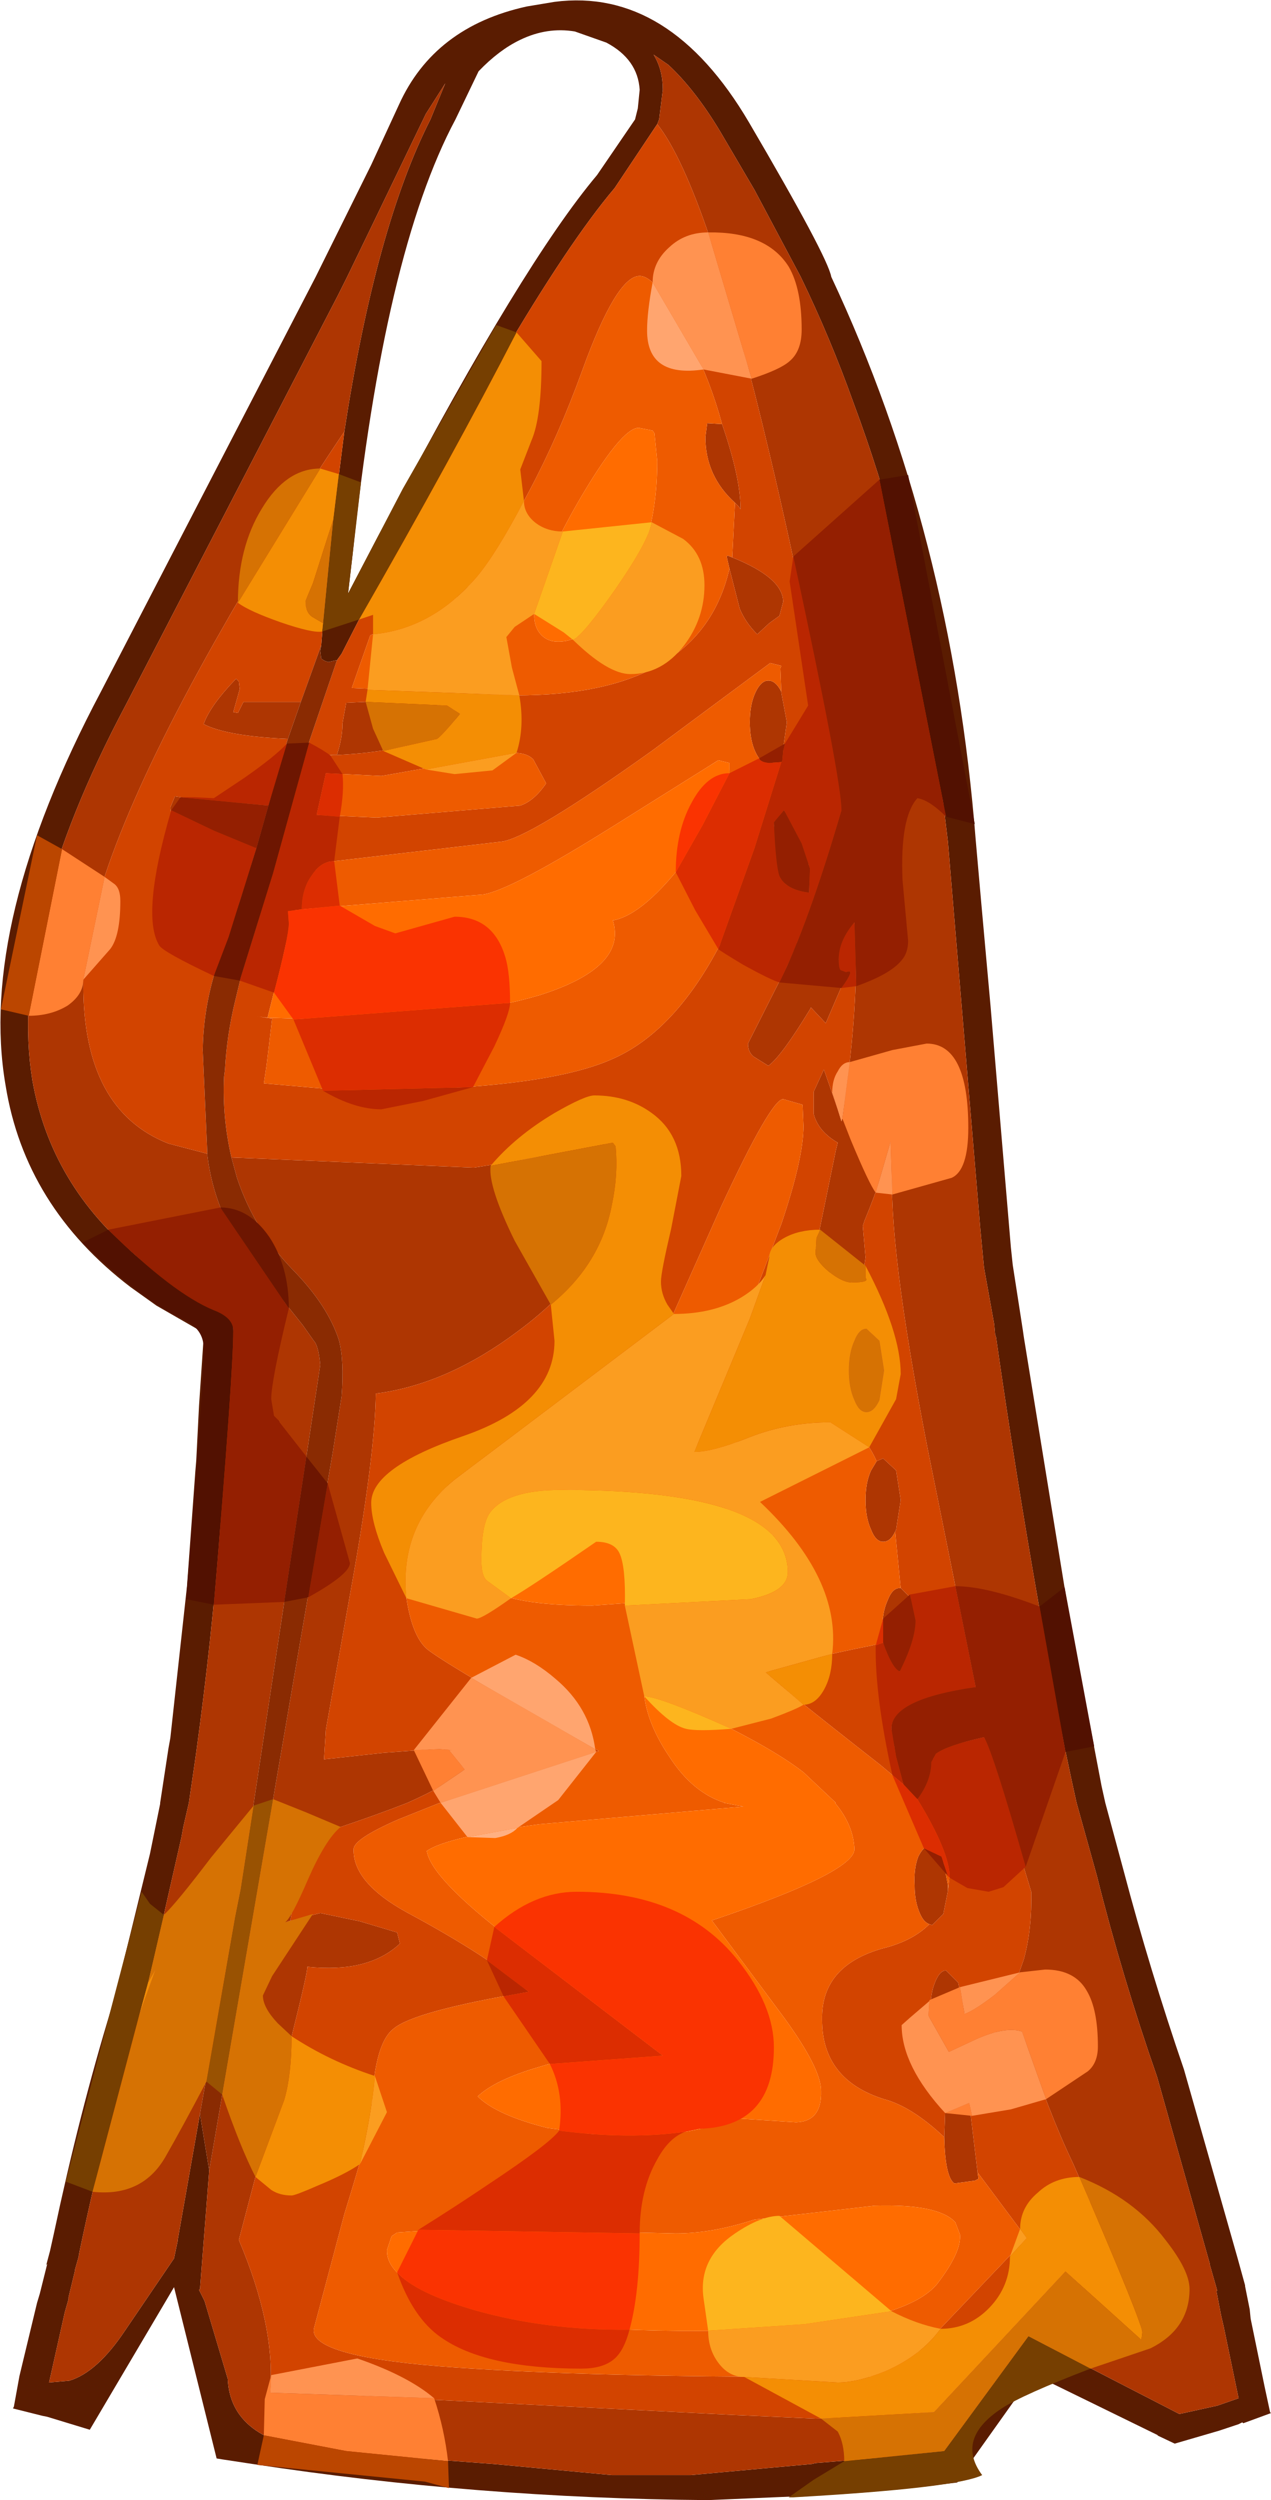 <?xml version="1.0" encoding="UTF-8" standalone="no"?>
<svg xmlns:ffdec="https://www.free-decompiler.com/flash" xmlns:xlink="http://www.w3.org/1999/xlink" ffdec:objectType="shape" height="135.0px" width="68.65px" xmlns="http://www.w3.org/2000/svg">
  <g transform="matrix(1.0, 0.0, 0.0, 1.0, 30.3, 136.15)">
    <path d="M4.25 -131.3 Q4.15 -132.95 2.45 -133.85 L0.75 -134.45 Q-0.75 -134.7 -2.2 -134.0 -3.35 -133.45 -4.45 -132.3 L-5.7 -129.7 Q-9.55 -122.5 -11.25 -106.25 L-11.5 -104.1 -9.85 -107.25 -9.15 -108.5 Q-2.05 -121.95 1.95 -126.7 L4.0 -129.7 4.15 -130.3 4.25 -131.3 M-19.0 -18.95 L-19.5 -12.55 -19.55 -12.5 -19.25 -11.9 -18.0 -7.7 Q-17.85 -4.35 -12.95 -3.8 L-3.65 -3.1 2.75 -2.5 7.0 -2.5 13.55 -3.1 13.75 -3.15 17.95 -3.5 20.7 -3.8 25.25 -10.0 33.4 -5.8 35.45 -6.25 36.6 -6.65 35.8 -10.5 35.65 -11.15 35.4 -12.45 35.45 -12.45 35.05 -13.85 35.05 -13.9 32.2 -24.0 Q30.3 -29.45 28.95 -34.85 L27.85 -38.8 Q26.7 -43.95 25.85 -49.25 24.55 -56.6 23.5 -63.95 L23.45 -64.1 23.4 -64.65 22.85 -67.7 22.65 -69.8 20.9 -90.7 19.95 -98.55 Q18.6 -106.9 15.8 -114.4 14.55 -117.9 12.95 -121.2 L10.45 -125.9 8.6 -129.05 Q7.25 -131.3 5.8 -132.65 L5.0 -133.2 Q5.5 -132.4 5.5 -131.3 L5.3 -129.7 5.2 -129.45 2.9 -126.0 Q-2.05 -120.15 -11.85 -100.85 L-12.1 -100.5 -12.15 -100.5 -12.55 -100.4 Q-12.8 -100.45 -12.95 -100.6 L-13.0 -101.0 -12.95 -101.3 -12.85 -102.5 -12.3 -108.1 -11.7 -112.85 Q-10.0 -123.9 -7.05 -129.7 L-6.25 -131.65 -7.3 -130.0 -10.05 -124.3 -11.55 -121.2 -12.05 -120.2 -23.5 -98.1 Q-29.9 -86.05 -28.55 -77.8 -27.55 -72.15 -22.9 -68.3 L-21.5 -67.25 Q-20.4 -66.45 -19.05 -65.75 L-18.95 -65.7 -18.3 -65.35 -17.7 -65.05 -17.7 -64.65 -17.7 -64.55 -17.7 -64.45 -17.75 -64.0 -17.75 -63.95 -18.25 -56.6 -18.45 -53.15 Q-18.85 -47.75 -19.7 -41.55 L-19.8 -40.85 -20.1 -38.8 -20.4 -37.5 -20.5 -36.95 -22.0 -30.35 -22.3 -29.1 -22.75 -27.45 -22.8 -27.3 Q-24.55 -21.5 -26.0 -14.6 L-26.05 -14.35 -26.05 -14.3 -26.25 -13.6 -26.25 -13.55 -26.6 -12.1 -26.6 -12.0 -26.8 -11.3 -27.65 -7.5 -26.55 -7.6 Q-25.05 -8.05 -23.55 -10.3 L-20.9 -14.2 -20.7 -15.15 -20.7 -15.2 -19.5 -22.0 -19.0 -18.95 M14.6 -121.2 Q21.1 -107.35 22.4 -90.8 L22.7 -87.4 23.2 -81.85 24.3 -68.8 24.4 -67.85 24.85 -64.95 24.95 -64.3 25.0 -63.95 27.35 -49.5 Q27.9 -46.15 28.6 -42.85 L29.2 -39.7 29.4 -38.8 30.4 -35.1 Q31.8 -29.8 33.65 -24.4 L36.55 -14.2 36.95 -12.75 36.95 -12.7 37.2 -11.45 37.25 -10.95 38.0 -7.3 38.3 -5.9 38.35 -5.85 36.85 -5.3 36.8 -5.35 36.6 -5.25 35.55 -4.9 33.15 -4.2 32.2 -4.65 32.25 -4.65 25.5 -7.95 22.05 -3.1 22.15 -3.1 21.4 -2.1 18.4 -1.75 16.15 -1.55 13.8 -1.4 7.95 -1.15 Q-4.55 -1.25 -16.65 -3.1 L-18.3 -3.35 -18.6 -3.4 -20.9 -12.65 -25.45 -4.95 -27.75 -5.65 -28.0 -5.7 -29.6 -6.1 -29.55 -6.2 -29.25 -7.85 -28.3 -11.8 -28.15 -12.3 -27.75 -13.9 -27.8 -13.85 -27.6 -14.6 -27.4 -15.5 Q-26.0 -22.1 -24.3 -27.65 L-23.9 -29.1 -22.2 -36.05 -21.65 -38.75 -21.65 -38.8 -21.2 -41.75 -21.1 -42.3 -20.2 -50.5 -19.75 -56.7 -19.7 -57.3 -19.55 -60.25 -19.3 -63.95 -19.3 -64.2 -19.5 -64.3 -21.85 -65.65 -23.25 -66.65 Q-28.95 -71.0 -30.0 -77.55 -31.5 -86.25 -24.85 -98.8 L-13.25 -121.2 -10.25 -127.25 -8.75 -130.5 Q-6.85 -134.7 -1.85 -135.8 L-0.35 -136.05 Q5.85 -136.85 10.15 -129.55 14.4 -122.3 14.6 -121.2" fill="#5a1c01" fill-rule="evenodd" stroke="none"/>
    <path d="M5.2 -129.45 L5.3 -129.7 5.5 -131.3 Q5.5 -132.4 5.0 -133.2 L5.8 -132.65 Q7.25 -131.3 8.6 -129.05 L10.45 -125.9 12.95 -121.2 Q14.55 -117.9 15.8 -114.4 18.6 -106.9 19.95 -98.55 L20.9 -90.7 22.65 -69.8 22.85 -67.7 23.4 -64.65 23.45 -64.1 23.5 -63.95 Q24.55 -56.6 25.85 -49.25 26.7 -43.95 27.85 -38.8 L28.95 -34.85 Q30.3 -29.45 32.2 -24.0 L35.05 -13.9 35.05 -13.85 35.45 -12.45 35.4 -12.45 35.65 -11.15 35.8 -10.5 36.6 -6.65 35.45 -6.25 33.4 -5.8 25.25 -10.0 20.7 -3.8 17.95 -3.5 13.75 -3.15 13.55 -3.1 7.0 -2.5 2.75 -2.5 -3.65 -3.1 -12.95 -3.8 Q-17.85 -4.35 -18.0 -7.7 L-19.25 -11.9 -19.55 -12.5 -19.5 -12.55 -19.0 -18.95 -12.35 -57.6 -12.3 -57.9 -11.85 -60.75 Q-11.7 -62.7 -12.0 -63.8 -12.6 -65.65 -14.45 -67.55 -16.55 -69.7 -17.5 -72.55 L-17.8 -73.65 -4.7 -73.1 -1.65 -73.6 2.35 -74.5 Q2.8 -73.75 2.8 -72.55 2.8 -68.05 -2.35 -64.25 -6.15 -61.4 -10.0 -60.9 -10.05 -57.7 -11.2 -51.15 L-12.7 -42.75 -12.8 -41.15 -9.6 -41.5 -6.3 -41.75 -5.2 -40.6 Q-6.15 -39.75 -8.3 -38.8 -9.95 -38.15 -12.2 -37.4 L-13.85 -36.8 -14.6 -32.55 -14.6 -32.45 -14.9 -32.35 -14.55 -32.45 -13.0 -32.85 -10.85 -32.4 -8.85 -31.8 -8.7 -31.2 Q-10.4 -29.6 -13.7 -29.95 -13.65 -29.4 -17.4 -15.2 -15.45 -10.6 -15.7 -7.15 L-9.5 -6.7 9.3 -5.75 13.75 -5.55 15.9 -5.6 20.15 -5.9 27.25 -13.5 31.1 -10.1 Q31.75 -10.65 30.9 -10.6 L29.05 -15.35 29.0 -15.5 28.55 -17.3 27.65 -19.35 Q26.35 -22.05 24.9 -26.45 L21.6 -26.35 21.5 -26.0 20.95 -25.35 Q20.55 -25.35 20.25 -26.0 L19.95 -27.0 19.85 -27.3 19.95 -27.35 19.95 -27.55 Q19.95 -28.5 20.2 -29.1 20.45 -29.75 20.8 -29.75 L21.45 -29.1 21.8 -27.55 21.8 -27.4 Q23.2 -27.55 24.4 -28.65 L25.0 -30.35 Q25.45 -32.0 25.4 -34.0 L23.95 -38.8 24.0 -38.8 22.85 -42.35 19.95 -41.65 20.1 -41.15 Q20.4 -39.8 19.75 -39.05 L19.25 -39.0 18.55 -39.2 18.5 -39.8 18.3 -41.7 18.15 -41.75 Q17.85 -41.8 17.85 -42.8 17.85 -44.8 22.4 -45.05 L19.8 -57.95 Q17.65 -68.95 17.9 -73.3 L17.8 -74.5 Q17.4 -72.65 16.4 -70.25 L16.3 -69.95 16.45 -68.25 16.3 -67.3 15.7 -66.9 15.15 -67.3 15.0 -67.55 14.8 -67.35 13.9 -67.55 Q13.7 -67.7 13.7 -68.45 L14.85 -74.05 14.95 -74.45 Q13.9 -75.05 13.65 -76.0 L13.65 -77.2 14.2 -78.4 14.95 -76.25 15.15 -75.6 Q15.95 -80.45 15.95 -84.9 L15.85 -86.35 15.0 -84.35 15.55 -83.8 14.3 -80.9 13.5 -81.75 13.45 -81.65 Q11.9 -79.1 11.2 -78.6 L10.4 -79.1 Q10.1 -79.35 10.1 -79.8 L12.55 -84.65 12.5 -85.25 12.85 -85.25 Q15.15 -90.4 15.15 -92.4 13.55 -102.0 11.3 -111.5 7.85 -126.1 5.2 -129.45 M-19.5 -22.0 L-20.7 -15.2 -20.7 -15.15 -20.9 -14.2 -23.55 -10.3 Q-25.05 -8.05 -26.55 -7.6 L-27.65 -7.5 -26.8 -11.3 -26.6 -12.0 -26.6 -12.1 -26.25 -13.55 -26.25 -13.6 -26.05 -14.3 -26.05 -14.35 -26.0 -14.6 Q-24.55 -21.5 -22.8 -27.3 L-22.75 -27.45 -21.9 -29.8 -22.3 -29.1 -22.0 -30.35 -20.5 -36.95 -20.4 -37.5 -20.1 -38.8 -19.8 -40.85 -19.7 -41.55 Q-18.85 -47.75 -18.45 -53.15 L-18.25 -56.6 -17.75 -63.95 -17.75 -64.0 -17.7 -64.45 -17.7 -64.55 -17.7 -64.65 -17.7 -65.05 -18.3 -65.35 -18.95 -65.7 -19.05 -65.75 Q-20.4 -66.45 -21.5 -67.25 L-22.9 -68.3 Q-27.55 -72.15 -28.55 -77.8 -29.9 -86.05 -23.5 -98.1 L-12.05 -120.2 -11.55 -121.2 -10.05 -124.3 -7.3 -130.0 -6.25 -131.65 -7.05 -129.7 Q-10.0 -123.9 -11.7 -112.85 -15.4 -107.35 -18.7 -101.5 -25.8 -88.9 -25.8 -82.95 -25.8 -76.2 -21.2 -74.4 L-19.1 -73.85 -19.1 -73.75 Q-18.7 -70.65 -16.9 -68.3 L-13.95 -64.6 -13.35 -63.75 Q-13.1 -63.5 -13.0 -62.45 L-17.3 -34.15 -17.7 -33.4 -17.65 -32.7 -17.6 -32.65 -19.5 -22.0 M-12.3 -108.1 L-12.85 -102.5 -13.7 -102.75 -13.8 -103.7 -12.75 -106.8 -12.3 -108.1 M9.4 -109.0 Q7.8 -110.45 7.8 -112.55 L7.9 -113.3 8.7 -113.25 Q9.7 -110.35 9.7 -108.65 L9.6 -108.8 9.4 -109.0 M9.1 -105.45 L8.95 -106.1 9.0 -106.15 9.25 -106.05 Q12.0 -104.95 12.0 -103.65 L11.8 -102.9 11.25 -102.5 10.6 -101.9 Q9.95 -102.55 9.65 -103.3 L9.1 -105.45 M12.0 -95.75 L11.9 -95.55 Q11.6 -94.9 11.2 -94.9 10.8 -94.9 10.5 -95.55 10.2 -96.2 10.2 -97.15 10.2 -98.1 10.5 -98.75 10.8 -99.4 11.2 -99.4 11.6 -99.4 11.9 -98.8 L11.9 -98.75 12.2 -97.15 12.0 -95.75 M12.05 -92.4 L13.1 -90.9 Q13.45 -90.1 13.4 -87.95 L12.7 -88.3 12.0 -88.45 11.95 -88.25 Q11.5 -89.0 11.45 -91.25 L11.55 -91.8 Q11.7 -92.35 12.05 -92.4 M17.05 -57.25 L17.4 -57.4 18.1 -56.75 18.35 -55.15 18.1 -53.55 18.05 -53.45 Q17.8 -52.9 17.4 -52.9 17.0 -52.9 16.75 -53.55 16.45 -54.2 16.45 -55.15 16.45 -56.1 16.75 -56.75 L17.05 -57.25 M18.35 -50.4 L19.0 -49.75 19.25 -48.15 19.0 -46.55 Q18.7 -45.9 18.3 -45.9 17.9 -45.9 17.65 -46.55 17.45 -46.95 17.4 -47.45 L17.35 -48.15 Q17.35 -49.1 17.65 -49.75 17.9 -50.4 18.3 -50.4 L18.35 -50.4 M15.55 -62.15 Q15.55 -63.1 15.85 -63.75 16.1 -64.4 16.5 -64.4 L17.2 -63.75 17.45 -62.15 17.2 -60.55 Q16.9 -59.9 16.5 -59.9 16.1 -59.9 15.85 -60.55 15.55 -61.2 15.55 -62.15 M19.9 -32.25 Q19.6 -32.35 19.4 -32.8 19.1 -33.45 19.1 -34.35 19.05 -35.25 19.3 -35.9 19.6 -36.5 19.95 -36.5 L20.6 -35.9 20.9 -34.35 20.9 -34.05 20.65 -32.8 20.05 -32.2 19.9 -32.25 M20.7 -20.75 L20.75 -22.05 22.05 -22.6 22.5 -18.85 22.55 -18.5 22.35 -18.4 21.25 -18.25 Q20.75 -18.6 20.7 -20.75 M-14.75 -96.25 Q-18.05 -96.4 -19.3 -97.05 -18.95 -98.05 -17.55 -99.5 L-17.4 -99.35 -17.35 -98.95 -17.7 -97.7 -17.45 -97.65 -17.15 -98.25 -14.05 -98.25 -14.75 -96.25 M-16.45 -90.35 Q-21.1 -91.0 -21.1 -92.55 L-20.85 -93.15 -19.95 -93.0 -15.8 -92.65 -16.45 -90.35 M-8.55 -98.35 L-6.75 -98.1 Q-5.75 -97.9 -5.45 -97.6 -6.85 -95.5 -12.95 -95.35 L-12.1 -95.4 Q-11.8 -96.3 -11.8 -97.1 L-11.6 -98.2 -8.55 -98.35 M-15.3 -58.8 L-15.25 -58.25 -15.2 -59.45 -15.3 -58.8" fill="#ae3602" fill-rule="evenodd" stroke="none"/>
    <path d="M-22.75 -27.45 L-22.3 -29.1 -21.9 -29.8 -22.75 -27.45 M-11.7 -112.85 L-12.3 -108.1 -12.75 -106.8 -13.8 -103.7 -13.7 -102.75 -12.85 -102.5 -12.95 -101.3 -14.05 -98.25 -17.15 -98.25 -17.45 -97.65 -17.7 -97.7 -17.35 -98.95 -17.4 -99.35 -17.55 -99.5 Q-18.95 -98.05 -19.3 -97.05 -18.05 -96.4 -14.75 -96.25 L-15.2 -94.85 -15.3 -94.55 -15.8 -92.65 -19.95 -93.0 -20.85 -93.15 -21.1 -92.55 Q-21.1 -91.0 -16.45 -90.35 L-16.7 -89.55 -16.85 -88.9 -18.35 -84.65 Q-19.3 -82.15 -19.35 -79.45 L-19.1 -73.85 -21.2 -74.4 Q-25.8 -76.2 -25.8 -82.95 -25.8 -88.9 -18.7 -101.5 -15.4 -107.35 -11.7 -112.85 M-12.1 -100.5 L-11.85 -100.85 Q-2.05 -120.15 2.9 -126.0 L5.2 -129.45 Q7.85 -126.1 11.3 -111.5 13.55 -102.0 15.15 -92.4 15.15 -90.4 12.85 -85.25 L12.5 -85.25 12.55 -84.65 10.1 -79.8 Q10.1 -79.35 10.4 -79.1 L11.2 -78.6 Q11.9 -79.1 13.45 -81.65 L13.5 -81.75 14.3 -80.9 15.55 -83.8 15.0 -84.35 15.85 -86.35 15.95 -84.9 Q15.95 -80.45 15.15 -75.6 L14.95 -76.25 14.2 -78.4 13.65 -77.2 13.65 -76.0 Q13.9 -75.05 14.95 -74.45 L14.85 -74.05 13.7 -68.45 Q13.7 -67.7 13.9 -67.55 L14.8 -67.35 15.0 -67.55 15.15 -67.3 15.7 -66.9 16.3 -67.3 16.45 -68.25 16.3 -69.95 16.4 -70.25 Q17.4 -72.65 17.8 -74.5 L17.9 -73.3 Q17.65 -68.95 19.8 -57.95 L22.4 -45.05 Q17.85 -44.8 17.85 -42.8 17.85 -41.8 18.15 -41.75 L18.3 -41.7 18.5 -39.8 17.25 -40.85 Q11.5 -45.35 11.05 -45.85 13.0 -46.55 16.8 -47.3 L17.4 -47.45 Q17.45 -46.95 17.65 -46.55 17.9 -45.9 18.3 -45.9 18.7 -45.9 19.0 -46.55 L19.25 -48.15 19.0 -49.75 18.35 -50.4 18.05 -53.45 18.1 -53.55 18.35 -55.15 18.1 -56.75 17.4 -57.4 17.05 -57.25 Q16.1 -59.35 14.55 -59.35 L11.6 -58.75 7.2 -57.75 11.9 -70.05 Q13.1 -73.6 13.1 -75.35 L13.05 -76.5 12.0 -76.8 Q11.35 -76.8 8.65 -71.0 L5.95 -64.95 Q5.3 -63.95 -1.95 -59.0 -8.55 -54.45 -8.55 -53.05 -8.55 -48.0 -7.1 -47.0 -5.75 -46.0 2.05 -41.6 L-6.5 -38.8 -6.55 -38.8 -8.8 -37.9 Q-11.2 -36.85 -11.2 -36.3 -11.25 -34.5 -8.35 -32.9 -3.7 -30.4 -1.75 -28.6 -7.95 -27.55 -9.05 -26.6 -10.15 -25.75 -10.25 -21.85 -10.25 -21.3 -11.7 -16.6 L-13.35 -10.4 Q-13.6 -8.85 -5.55 -8.3 1.75 -7.8 13.7 -7.8 L16.25 -7.8 18.05 -7.85 25.15 -15.3 25.0 -15.5 22.5 -18.85 22.05 -22.6 20.75 -22.05 20.7 -20.75 Q18.95 -22.4 17.45 -22.8 14.1 -23.85 14.1 -27.1 14.05 -30.1 17.6 -31.0 19.05 -31.4 19.9 -32.25 L20.05 -32.2 20.65 -32.8 20.9 -34.05 21.05 -35.45 Q21.0 -37.15 19.45 -38.8 L19.25 -39.0 19.75 -39.05 Q20.4 -39.8 20.1 -41.15 L19.95 -41.65 22.85 -42.35 24.0 -38.8 23.95 -38.8 25.4 -34.0 Q25.45 -32.0 25.0 -30.35 L24.4 -28.65 Q23.2 -27.55 21.8 -27.4 L21.8 -27.55 21.45 -29.1 20.8 -29.75 Q20.45 -29.75 20.2 -29.1 19.95 -28.5 19.95 -27.55 L19.95 -27.35 19.85 -27.3 19.95 -27.0 20.25 -26.0 Q20.55 -25.35 20.95 -25.35 L21.5 -26.0 21.6 -26.35 24.9 -26.45 Q26.35 -22.05 27.65 -19.35 L28.55 -17.3 29.0 -15.5 29.05 -15.35 30.9 -10.6 Q31.75 -10.65 31.1 -10.1 L27.25 -13.5 20.15 -5.9 15.9 -5.6 13.75 -5.55 9.3 -5.75 -9.5 -6.7 -15.7 -7.15 Q-15.45 -10.6 -17.4 -15.2 -13.65 -29.4 -13.7 -29.95 -10.4 -29.6 -8.7 -31.2 L-8.85 -31.8 -10.85 -32.4 -13.0 -32.85 -14.55 -32.45 -14.9 -32.35 -14.6 -32.45 -14.6 -32.55 -13.85 -36.8 -12.2 -37.4 Q-9.95 -38.15 -8.3 -38.8 -6.15 -39.75 -5.2 -40.6 L-6.3 -41.75 -9.6 -41.5 -12.8 -41.15 -12.7 -42.75 -11.2 -51.15 Q-10.05 -57.7 -10.0 -60.9 -6.15 -61.4 -2.35 -64.25 2.8 -68.05 2.8 -72.55 2.8 -73.75 2.35 -74.5 L-1.65 -73.6 -4.7 -73.1 -17.8 -73.65 Q-18.3 -75.8 -18.2 -78.0 L-18.15 -78.4 Q-18.05 -80.25 -17.6 -82.1 L-17.25 -83.55 -16.4 -86.3 -15.75 -88.55 -15.55 -89.15 -14.8 -92.1 -14.75 -92.35 -14.2 -94.35 -12.1 -100.5 M8.7 -113.25 Q8.1 -115.5 7.0 -117.7 5.25 -121.25 4.25 -121.25 3.0 -121.25 1.15 -116.15 -1.4 -109.1 -5.15 -104.3 -5.8 -103.5 -9.35 -102.2 L-10.3 -101.85 -11.3 -99.0 -2.45 -98.6 Q7.55 -98.6 9.1 -105.45 L9.65 -103.3 Q9.95 -102.55 10.6 -101.9 L11.25 -102.5 11.8 -102.9 12.0 -103.65 Q12.0 -104.95 9.25 -106.05 L9.4 -109.0 9.6 -108.8 9.7 -108.65 Q9.7 -110.35 8.7 -113.25 M11.9 -98.8 L11.85 -100.05 11.9 -100.2 11.3 -100.35 4.9 -95.6 Q-1.75 -90.85 -3.25 -90.7 L-13.1 -89.55 -13.65 -88.0 -14.0 -87.05 -14.1 -87.05 -15.0 -86.9 -14.4 -87.0 -15.85 -81.2 -16.3 -81.25 -16.65 -81.3 -15.6 -81.15 -15.9 -78.65 -16.05 -77.65 -11.5 -77.25 Q-0.95 -77.25 2.85 -79.0 6.65 -80.7 9.3 -86.6 12.0 -92.6 12.15 -94.75 L12.0 -95.75 12.2 -97.15 11.9 -98.75 11.9 -98.8 M12.05 -92.4 Q11.7 -92.35 11.55 -91.8 L11.45 -91.25 Q11.5 -89.0 11.95 -88.25 L12.0 -88.45 12.7 -88.3 13.4 -87.95 Q13.45 -90.1 13.1 -90.9 L12.05 -92.4 M15.55 -62.15 Q15.55 -61.2 15.85 -60.55 16.1 -59.9 16.5 -59.9 16.9 -59.9 17.2 -60.55 L17.45 -62.15 17.2 -63.75 16.5 -64.4 Q16.1 -64.4 15.85 -63.75 15.55 -63.1 15.55 -62.15 M-8.55 -98.35 L-11.6 -98.2 -11.8 -97.1 Q-11.8 -96.3 -12.1 -95.4 L-12.95 -95.35 Q-6.85 -95.5 -5.45 -97.6 -5.75 -97.9 -6.75 -98.1 L-8.55 -98.35 M-2.2 -92.65 Q-1.45 -92.9 -0.8 -93.85 L-1.5 -95.15 Q-1.85 -95.5 -2.55 -95.5 L-6.3 -94.85 -9.7 -94.25 -12.7 -94.4 -13.2 -92.15 -9.95 -92.0 -2.2 -92.65 M-15.3 -58.8 L-15.2 -59.45 -15.25 -58.25 -15.3 -58.8 M-17.6 -32.65 L-17.65 -32.7 -17.7 -33.4 -17.3 -34.15 -17.6 -32.65" fill="#d24400" fill-rule="evenodd" stroke="none"/>
    <path d="M18.5 -39.8 L18.55 -39.2 19.25 -39.0 19.45 -38.8 Q21.0 -37.15 21.05 -35.45 L20.9 -34.05 20.9 -34.35 20.6 -35.9 19.95 -36.5 Q19.6 -36.5 19.3 -35.9 19.05 -35.25 19.1 -34.35 19.1 -33.45 19.4 -32.8 19.6 -32.35 19.9 -32.25 19.05 -31.4 17.6 -31.0 14.05 -30.1 14.1 -27.1 14.1 -23.85 17.45 -22.8 18.95 -22.4 20.7 -20.75 20.75 -18.6 21.25 -18.25 L22.35 -18.4 22.55 -18.5 22.5 -18.85 25.0 -15.5 25.15 -15.3 18.05 -7.85 16.25 -7.8 13.7 -7.8 Q1.75 -7.8 -5.55 -8.3 -13.6 -8.85 -13.35 -10.4 L-11.7 -16.6 Q-10.25 -21.3 -10.25 -21.85 -10.15 -25.75 -9.05 -26.6 -7.95 -27.55 -1.75 -28.6 -3.7 -30.4 -8.35 -32.9 -11.25 -34.5 -11.2 -36.3 -11.2 -36.85 -8.8 -37.9 L-6.55 -38.8 -6.5 -38.8 2.05 -41.6 Q-5.75 -46.0 -7.1 -47.0 -8.55 -48.0 -8.55 -53.05 -8.55 -54.45 -1.95 -59.0 5.3 -63.95 5.95 -64.95 L8.65 -71.0 Q11.35 -76.8 12.0 -76.8 L13.05 -76.5 13.1 -75.35 Q13.1 -73.6 11.9 -70.05 L7.2 -57.75 11.6 -58.75 14.55 -59.35 Q16.1 -59.35 17.05 -57.25 L16.75 -56.75 Q16.45 -56.1 16.45 -55.15 16.45 -54.2 16.75 -53.55 17.0 -52.9 17.4 -52.9 17.8 -52.9 18.05 -53.45 L18.35 -50.4 18.3 -50.4 Q17.9 -50.4 17.65 -49.75 17.35 -49.1 17.35 -48.15 L17.4 -47.45 16.8 -47.3 Q13.0 -46.55 11.05 -45.85 11.5 -45.35 17.25 -40.85 L18.5 -39.8 M4.95 -112.9 L4.2 -113.05 Q3.25 -113.05 0.9 -109.0 -1.45 -104.9 -1.45 -102.95 -1.45 -102.25 -1.05 -101.85 -0.7 -101.5 -0.15 -101.5 1.45 -101.5 3.1 -103.85 5.2 -106.75 5.2 -111.25 L5.05 -112.75 4.95 -112.9 M8.7 -113.25 L7.9 -113.3 7.8 -112.55 Q7.8 -110.45 9.4 -109.0 L9.25 -106.05 9.0 -106.15 8.95 -106.1 9.1 -105.45 Q7.55 -98.6 -2.45 -98.6 L-11.3 -99.0 -10.3 -101.85 -9.35 -102.2 Q-5.8 -103.5 -5.15 -104.3 -1.4 -109.1 1.15 -116.15 3.0 -121.25 4.25 -121.25 5.25 -121.25 7.0 -117.7 8.1 -115.5 8.7 -113.25 M-14.0 -87.05 L-13.65 -88.0 -13.1 -89.55 -3.25 -90.7 Q-1.75 -90.85 4.9 -95.6 L11.3 -100.35 11.9 -100.2 11.85 -100.05 11.9 -98.8 Q11.6 -99.4 11.2 -99.4 10.8 -99.4 10.5 -98.75 10.2 -98.1 10.2 -97.15 10.2 -96.2 10.5 -95.55 10.8 -94.9 11.2 -94.9 11.6 -94.9 11.9 -95.55 L12.0 -95.75 12.15 -94.75 Q12.0 -92.6 9.3 -86.6 6.65 -80.7 2.85 -79.0 -0.95 -77.25 -11.5 -77.25 L-16.05 -77.65 -15.9 -78.65 -15.6 -81.15 -16.65 -81.3 -16.3 -81.25 -15.85 -81.2 -12.9 -81.1 Q-5.6 -81.1 -1.2 -82.4 3.6 -83.9 2.8 -86.45 4.5 -86.75 6.9 -89.95 9.2 -93.05 9.1 -94.6 L9.1 -94.95 8.5 -95.1 3.0 -91.65 Q-2.65 -88.1 -4.2 -87.85 L-14.0 -87.05 M11.05 -50.15 Q13.7 -50.75 10.45 -54.5 L5.7 -55.0 Q-3.55 -56.9 -4.15 -53.8 -4.8 -50.75 -3.65 -50.2 -2.1 -49.45 1.7 -49.45 L11.05 -50.15 M14.85 -38.8 L13.1 -40.45 Q10.85 -42.2 5.25 -44.65 L4.5 -44.55 Q4.7 -43.0 5.85 -41.3 7.1 -39.35 8.85 -38.8 L8.8 -38.8 9.85 -38.6 -1.15 -37.65 Q-6.2 -36.95 -7.25 -36.2 -7.0 -34.7 -2.6 -31.35 L5.5 -25.15 4.4 -25.2 Q1.75 -25.45 -1.15 -24.55 -3.55 -23.85 -4.5 -22.95 -3.5 -21.95 -0.75 -21.25 L3.25 -20.7 Q6.1 -20.7 9.7 -21.75 L12.7 -21.55 Q14.1 -21.6 14.05 -23.25 14.05 -24.45 12.05 -27.2 L8.15 -32.45 Q15.85 -35.05 15.85 -36.3 15.8 -37.6 14.8 -38.8 L14.85 -38.8 M10.45 -16.3 Q8.15 -15.55 6.2 -15.55 L-0.15 -15.7 -4.75 -15.9 -8.85 -15.6 -9.15 -15.4 -9.4 -14.65 Q-9.45 -13.05 -5.75 -11.8 -1.05 -10.15 8.7 -10.3 L13.65 -10.55 Q18.9 -11.15 20.3 -12.8 21.65 -14.55 21.55 -15.5 L21.3 -16.15 Q20.4 -17.15 16.95 -17.05 L10.45 -16.3 M-2.2 -92.65 L-9.95 -92.0 -13.2 -92.15 -12.7 -94.4 -9.7 -94.25 -6.3 -94.85 -2.55 -95.5 Q-1.85 -95.5 -1.5 -95.15 L-0.8 -93.85 Q-1.45 -92.9 -2.2 -92.65" fill="#ee5b00" fill-rule="evenodd" stroke="none"/>
    <path d="M4.95 -112.9 L5.05 -112.75 5.2 -111.25 Q5.2 -106.75 3.1 -103.85 1.45 -101.5 -0.15 -101.5 -0.7 -101.5 -1.05 -101.85 -1.45 -102.25 -1.45 -102.95 -1.45 -104.9 0.9 -109.0 3.25 -113.05 4.2 -113.05 L4.95 -112.9 M-14.0 -87.05 L-4.2 -87.85 Q-2.65 -88.1 3.0 -91.65 L8.5 -95.1 9.1 -94.95 9.1 -94.6 Q9.2 -93.05 6.9 -89.95 4.5 -86.75 2.8 -86.45 3.6 -83.9 -1.2 -82.4 -5.6 -81.1 -12.9 -81.1 L-15.85 -81.2 -14.4 -87.0 -15.0 -86.9 -14.1 -87.05 -14.0 -87.05 M11.05 -50.15 L1.7 -49.45 Q-2.1 -49.45 -3.65 -50.2 -4.8 -50.75 -4.15 -53.8 -3.55 -56.9 5.7 -55.0 L10.45 -54.5 Q13.7 -50.75 11.05 -50.15 M14.85 -38.8 L14.8 -38.8 Q15.8 -37.6 15.85 -36.3 15.85 -35.05 8.15 -32.45 L12.05 -27.2 Q14.05 -24.45 14.05 -23.25 14.1 -21.6 12.7 -21.55 L9.7 -21.75 Q6.1 -20.7 3.25 -20.7 L-0.75 -21.25 Q-3.5 -21.95 -4.5 -22.95 -3.55 -23.85 -1.15 -24.55 1.75 -25.45 4.4 -25.2 L5.5 -25.15 -2.6 -31.35 Q-7.0 -34.7 -7.25 -36.2 -6.2 -36.95 -1.15 -37.65 L9.85 -38.6 8.8 -38.8 8.85 -38.8 Q7.1 -39.35 5.85 -41.3 4.7 -43.0 4.5 -44.55 L5.25 -44.65 Q10.85 -42.2 13.1 -40.45 L14.85 -38.8 M10.45 -16.3 L16.95 -17.05 Q20.4 -17.15 21.3 -16.15 L21.55 -15.5 Q21.65 -14.55 20.3 -12.8 18.9 -11.15 13.65 -10.55 L8.7 -10.3 Q-1.05 -10.15 -5.75 -11.8 -9.45 -13.05 -9.4 -14.65 L-9.15 -15.4 -8.85 -15.6 -4.75 -15.9 -0.15 -15.7 6.2 -15.55 Q8.15 -15.55 10.45 -16.3" fill="#ff6c00" fill-rule="evenodd" stroke="none"/>
    <path d="M-19.0 -18.95 L-19.5 -22.0 -17.6 -32.65 -17.3 -34.15 -13.0 -62.45 Q-13.1 -63.5 -13.35 -63.75 L-13.95 -64.6 -16.9 -68.3 Q-18.7 -70.65 -19.1 -73.75 L-19.1 -73.85 -19.35 -79.45 Q-19.3 -82.15 -18.35 -84.65 L-16.85 -88.9 -16.7 -89.55 -16.45 -90.35 -15.8 -92.65 -15.3 -94.55 -15.2 -94.85 -14.75 -96.25 -14.05 -98.25 -12.95 -101.3 -13.0 -101.0 -12.95 -100.6 Q-12.8 -100.45 -12.55 -100.4 L-12.15 -100.5 -12.1 -100.5 -14.2 -94.35 -14.75 -92.35 -14.8 -92.1 -15.55 -89.15 -15.75 -88.55 -16.4 -86.3 -17.25 -83.55 -17.6 -82.1 Q-18.05 -80.25 -18.15 -78.4 L-18.2 -78.0 Q-18.3 -75.8 -17.8 -73.65 L-17.5 -72.55 Q-16.55 -69.7 -14.45 -67.55 -12.6 -65.65 -12.0 -63.8 -11.7 -62.7 -11.85 -60.75 L-12.3 -57.9 -12.35 -57.6 -19.0 -18.95" fill="#8a2b02" fill-rule="evenodd" stroke="none"/>
    <path d="M28.6 -8.25 Q24.95 -6.85 23.8 -6.1 21.3 -4.45 22.75 -2.5 21.35 -1.8 12.55 -1.3 L12.3 -1.3 13.65 -2.25 15.3 -3.25 20.7 -3.8 25.25 -10.0 28.6 -8.25 M-2.4 -118.2 Q-5.8 -111.6 -10.9 -102.7 L-12.9 -102.05 -12.85 -102.5 -12.3 -108.1 -12.0 -110.55 -10.8 -110.1 -11.5 -104.1 -8.55 -109.75 -3.5 -118.6 -2.4 -118.2 M-21.45 -32.75 L-22.3 -29.1 -22.75 -27.45 -25.3 -17.8 -26.75 -18.35 -22.65 -34.0 -22.2 -33.35 -21.45 -32.75" fill="#763f01" fill-rule="evenodd" stroke="none"/>
    <path d="M-15.55 -39.0 L-18.3 -23.05 -19.15 -23.75 -17.6 -32.65 -17.3 -34.15 -16.6 -38.65 -15.55 -39.0" fill="#995202" fill-rule="evenodd" stroke="none"/>
    <path d="M0.1 -107.45 L4.9 -107.95 Q4.75 -106.95 2.95 -104.35 1.2 -101.85 0.65 -101.6 L0.15 -102.0 -1.45 -103.0 0.1 -107.45 M9.2 -42.8 Q7.35 -42.65 6.75 -42.8 5.9 -43.0 4.5 -44.55 5.3 -44.55 9.2 -42.8 M3.45 -49.45 Q3.5 -51.6 3.15 -52.3 2.85 -52.9 1.9 -52.9 -1.65 -50.45 -2.7 -49.85 L-4.0 -50.8 Q-4.3 -51.05 -4.3 -51.9 -4.3 -53.8 -3.85 -54.45 -2.95 -55.7 0.05 -55.7 12.25 -55.7 12.25 -51.25 12.25 -50.2 10.25 -49.8 L3.45 -49.45 M7.95 -10.3 L7.7 -12.05 Q7.4 -14.2 9.4 -15.55 10.8 -16.5 11.8 -16.5 L17.85 -11.35 13.15 -10.65 7.95 -10.3" fill="#fdb51e" fill-rule="evenodd" stroke="none"/>
    <path d="M0.1 -107.45 L-1.45 -103.0 -2.5 -102.3 -2.95 -101.75 -2.65 -100.1 -2.25 -98.6 -10.45 -98.9 -10.15 -101.9 Q-6.95 -102.2 -4.55 -105.0 -3.5 -106.25 -2.0 -109.1 -2.0 -108.4 -1.35 -107.9 -0.75 -107.45 0.1 -107.45 M0.65 -101.6 Q1.2 -101.85 2.95 -104.35 4.75 -106.95 4.9 -107.95 L6.6 -107.05 Q7.75 -106.2 7.75 -104.55 7.75 -102.75 6.65 -101.3 5.45 -99.75 3.75 -99.75 2.55 -99.75 0.65 -101.6 M-8.35 -49.85 Q-8.75 -53.8 -5.75 -56.25 L6.1 -65.2 Q8.25 -65.2 9.75 -66.1 10.65 -66.65 11.05 -67.3 L10.2 -64.95 7.2 -57.75 Q8.2 -57.75 10.2 -58.55 12.25 -59.35 14.55 -59.35 L16.65 -58.0 10.75 -55.05 Q15.15 -50.9 14.65 -46.85 L11.05 -45.85 13.1 -44.1 Q12.7 -43.85 11.35 -43.35 L9.2 -42.8 Q5.3 -44.55 4.5 -44.55 L3.45 -49.45 10.25 -49.8 Q12.25 -50.2 12.25 -51.25 12.25 -55.7 0.05 -55.7 -2.95 -55.7 -3.85 -54.45 -4.3 -53.8 -4.3 -51.9 -4.3 -51.05 -4.0 -50.8 L-2.7 -49.85 Q-4.25 -48.75 -4.55 -48.75 L-8.35 -49.85 M7.95 -10.3 L13.15 -10.65 17.85 -11.35 Q19.2 -10.65 20.5 -10.4 19.45 -8.95 17.5 -8.1 16.0 -7.5 14.95 -7.5 L9.9 -7.8 Q9.1 -7.8 8.55 -8.5 7.95 -9.25 7.95 -10.3 M24.25 -14.3 L24.8 -15.8 25.15 -15.3 24.25 -14.3 M-7.3 -94.6 L-2.4 -95.5 -3.7 -94.55 -5.75 -94.35 -7.3 -94.6 M-10.05 -24.05 L-9.4 -22.1 -10.85 -19.3 Q-10.2 -22.2 -10.05 -24.05" fill="#fb9d20" fill-rule="evenodd" stroke="none"/>
    <path d="M-3.8 -73.2 Q-2.45 -74.8 -0.35 -76.05 1.3 -77.0 1.8 -77.0 3.6 -77.0 4.9 -76.05 6.5 -74.9 6.5 -72.65 L5.95 -69.8 Q5.4 -67.45 5.4 -66.95 5.4 -66.3 5.75 -65.7 L6.1 -65.2 -5.75 -56.25 Q-8.75 -53.8 -8.35 -49.85 L-9.55 -52.3 Q-10.25 -53.95 -10.25 -55.0 -10.25 -56.9 -5.3 -58.6 -0.35 -60.3 -0.35 -63.75 L-0.55 -65.7 Q2.15 -67.9 2.75 -71.1 3.1 -72.75 2.95 -74.25 L2.8 -74.45 -3.8 -73.2 M11.05 -67.3 L11.25 -68.25 Q11.25 -68.85 12.05 -69.3 12.85 -69.75 14.0 -69.75 L13.8 -69.3 13.75 -68.5 Q13.75 -68.1 14.45 -67.5 15.2 -66.9 15.7 -66.9 16.7 -66.9 16.45 -67.15 L16.45 -67.8 Q18.35 -64.2 18.35 -61.95 L18.1 -60.6 16.65 -58.0 14.55 -59.35 Q12.25 -59.35 10.2 -58.55 8.2 -57.75 7.2 -57.75 L10.2 -64.95 11.05 -67.3 M14.65 -46.85 Q14.65 -45.7 14.2 -44.9 13.75 -44.1 13.1 -44.1 L11.05 -45.85 14.65 -46.85 M17.2 -63.75 L16.5 -64.4 Q16.1 -64.4 15.85 -63.75 15.55 -63.1 15.55 -62.15 15.55 -61.2 15.85 -60.55 16.1 -59.9 16.5 -59.9 16.9 -59.9 17.2 -60.55 L17.45 -62.15 17.2 -63.75 M20.5 -10.4 Q22.05 -10.4 23.15 -11.55 24.25 -12.7 24.25 -14.3 L25.15 -15.3 24.8 -15.8 Q24.8 -16.95 25.75 -17.75 26.65 -18.6 28.0 -18.6 31.4 -10.7 31.4 -10.2 L31.35 -9.8 27.25 -13.5 20.15 -5.9 14.05 -5.55 9.9 -7.8 14.95 -7.5 Q16.0 -7.5 17.5 -8.1 19.45 -8.95 20.5 -10.4 M-2.4 -118.2 L-1.05 -116.65 Q-1.05 -113.6 -1.6 -112.35 L-2.2 -110.8 -2.0 -109.1 Q-3.5 -106.25 -4.55 -105.0 -6.95 -102.2 -10.15 -101.9 L-10.15 -102.95 -10.9 -102.7 Q-5.8 -111.6 -2.4 -118.2 M-12.0 -110.55 L-12.3 -108.1 -13.4 -104.65 -13.8 -103.7 Q-13.8 -103.1 -13.45 -102.85 L-12.85 -102.5 -12.9 -102.05 Q-13.4 -101.95 -15.15 -102.55 -16.85 -103.15 -17.45 -103.6 L-13.0 -110.85 -12.0 -110.55 M-2.25 -98.6 Q-1.95 -96.9 -2.4 -95.5 L-7.3 -94.6 -9.6 -95.6 -6.7 -96.25 Q-6.5 -96.35 -5.45 -97.6 L-6.15 -98.05 -10.55 -98.25 -10.45 -98.9 -2.25 -98.6 M-16.5 -18.6 L-14.95 -22.75 Q-14.55 -24.1 -14.55 -26.2 -12.5 -24.85 -10.05 -24.05 -10.2 -22.2 -10.85 -19.3 -11.65 -18.75 -13.1 -18.15 -14.35 -17.6 -14.55 -17.6 -15.2 -17.6 -15.65 -17.9 L-16.5 -18.6 M-22.3 -29.1 L-21.9 -29.8 -22.75 -27.45 -22.3 -29.1" fill="#f48e04" fill-rule="evenodd" stroke="none"/>
    <path d="M-3.8 -73.2 L2.8 -74.45 2.95 -74.25 Q3.1 -72.75 2.75 -71.1 2.15 -67.9 -0.55 -65.7 L-2.5 -69.15 Q-3.95 -72.1 -3.8 -73.2 M14.0 -69.75 L16.45 -67.8 16.45 -67.15 Q16.7 -66.9 15.7 -66.9 15.2 -66.9 14.45 -67.5 13.75 -68.1 13.75 -68.5 L13.8 -69.3 14.0 -69.75 M17.2 -63.75 L17.45 -62.15 17.2 -60.55 Q16.9 -59.9 16.5 -59.9 16.1 -59.9 15.85 -60.55 15.55 -61.2 15.55 -62.15 15.55 -63.1 15.85 -63.75 16.1 -64.4 16.5 -64.4 L17.2 -63.75 M28.0 -18.6 Q30.95 -17.45 32.65 -15.2 33.95 -13.55 33.95 -12.55 33.95 -10.4 31.85 -9.35 L28.6 -8.25 25.25 -10.0 20.7 -3.8 15.3 -3.25 Q15.3 -4.2 14.95 -4.85 L14.05 -5.55 20.15 -5.9 27.25 -13.5 31.35 -9.8 31.4 -10.2 Q31.4 -10.7 28.0 -18.6 M-12.3 -108.1 L-12.85 -102.5 -13.45 -102.85 Q-13.8 -103.1 -13.8 -103.7 L-13.4 -104.65 -12.3 -108.1 M-13.0 -110.85 L-17.45 -103.6 Q-17.45 -106.6 -16.15 -108.7 -14.85 -110.85 -13.0 -110.85 M-10.55 -98.25 L-6.15 -98.05 -5.45 -97.6 Q-6.5 -96.35 -6.7 -96.25 L-9.6 -95.6 -10.15 -96.8 -10.55 -98.25 M-15.55 -39.0 L-13.8 -38.3 -11.9 -37.5 Q-12.7 -36.85 -13.65 -34.7 -14.55 -32.6 -14.9 -32.35 L-13.4 -32.8 -15.6 -29.45 -16.1 -28.4 Q-16.1 -27.75 -15.3 -26.9 L-14.55 -26.2 Q-14.55 -24.1 -14.95 -22.75 L-16.5 -18.6 Q-17.3 -20.15 -18.3 -23.05 L-15.55 -39.0 M-16.6 -38.65 L-17.3 -34.15 -17.6 -32.65 -19.15 -23.75 Q-20.55 -21.1 -21.3 -19.8 -22.55 -17.5 -25.3 -17.8 L-22.75 -27.45 -21.9 -29.8 -22.3 -29.1 -21.45 -32.75 Q-20.8 -33.35 -18.9 -35.85 L-16.6 -38.65" fill="#d67203" fill-rule="evenodd" stroke="none"/>
    <path d="M15.95 -82.9 L15.15 -82.8 Q15.95 -83.9 15.4 -83.65 L15.15 -83.75 Q15.0 -83.75 15.0 -84.35 15.0 -85.35 15.85 -86.35 L15.95 -82.9 M11.8 -83.1 Q11.3 -83.25 9.85 -84.05 8.6 -84.8 8.5 -84.9 L10.45 -90.35 11.9 -95.0 11.95 -95.05 12.0 -95.55 12.0 -95.6 12.1 -96.0 13.35 -98.05 12.85 -101.4 12.35 -104.75 12.55 -106.1 Q15.15 -94.05 15.15 -92.4 13.35 -86.25 11.8 -83.1 M12.05 -92.4 L11.5 -91.75 Q11.6 -89.4 11.8 -88.85 12.15 -88.1 13.4 -87.95 L13.45 -89.25 13.0 -90.6 12.05 -92.4 M18.85 -50.05 L21.3 -50.5 22.4 -45.05 Q17.85 -44.4 17.85 -42.8 L18.1 -41.3 18.5 -39.8 17.9 -40.3 Q16.95 -44.6 17.0 -47.3 L17.4 -47.45 Q17.9 -46.05 18.3 -45.9 19.15 -47.6 19.15 -48.65 L18.85 -50.05 M25.1 -35.35 L23.9 -34.25 23.1 -34.0 21.95 -34.2 21.0 -34.75 Q21.0 -36.15 19.25 -39.0 20.0 -40.0 20.0 -41.0 L20.25 -41.45 Q20.85 -41.9 22.85 -42.35 23.35 -41.5 25.1 -35.35 M-3.1 -28.35 L-4.0 -30.3 -1.75 -28.6 -3.1 -28.35 M-11.8 -94.35 L-12.7 -94.4 -13.2 -92.15 -11.95 -92.05 -12.25 -89.65 Q-12.95 -89.65 -13.45 -88.9 -14.0 -88.15 -14.0 -87.05 L-14.75 -86.95 -14.7 -86.3 Q-14.7 -85.6 -15.5 -82.55 L-17.35 -83.2 -15.55 -89.0 -13.6 -96.05 Q-12.75 -95.6 -12.45 -95.35 L-11.8 -94.35 M-20.55 -93.1 L-19.8 -93.1 -18.75 -93.05 -17.1 -94.15 Q-15.45 -95.3 -14.8 -96.0 L-15.8 -92.65 -20.55 -93.1 M-16.45 -90.35 L-17.95 -85.55 -18.75 -83.45 Q-21.5 -84.75 -21.7 -85.1 -22.7 -86.75 -21.05 -92.4 L-18.75 -91.3 -16.45 -90.35 M-4.75 -77.45 L-7.45 -76.7 -9.7 -76.25 Q-11.15 -76.25 -12.85 -77.25 L-4.75 -77.45 M-15.2 -59.4 L-15.2 -59.35 -15.2 -59.0 -15.2 -59.4" fill="#ba2601" fill-rule="evenodd" stroke="none"/>
    <path d="M17.2 -110.25 L18.75 -110.5 22.35 -91.65 20.8 -92.05 17.2 -110.25 M25.85 -49.4 L27.2 -50.45 28.8 -41.85 27.25 -41.55 25.85 -49.4 M-18.75 -49.5 L-20.25 -49.8 Q-19.3 -61.55 -19.3 -63.35 -19.3 -64.4 -20.4 -64.9 -22.75 -66.0 -25.85 -69.05 L-24.45 -69.75 Q-20.95 -66.3 -18.75 -65.4 -17.7 -65.0 -17.7 -64.3 -17.7 -62.0 -18.75 -49.5" fill="#521101" fill-rule="evenodd" stroke="none"/>
    <path d="M12.55 -106.1 L17.2 -110.25 20.8 -92.05 Q19.9 -92.95 19.25 -93.05 18.3 -92.0 18.45 -88.6 L18.75 -85.35 Q18.75 -84.7 18.4 -84.3 17.8 -83.55 15.95 -82.9 L15.85 -86.35 Q15.0 -85.35 15.0 -84.35 15.0 -83.75 15.15 -83.75 L15.4 -83.65 Q15.95 -83.9 15.15 -82.8 L11.8 -83.1 Q13.35 -86.25 15.15 -92.4 15.15 -94.05 12.55 -106.1 M10.7 -95.2 L12.1 -96.0 12.0 -95.6 12.0 -95.55 11.95 -95.05 11.9 -95.0 11.25 -94.95 Q10.75 -95.0 10.7 -95.2 M12.05 -92.4 L13.0 -90.6 13.45 -89.25 13.4 -87.95 Q12.15 -88.1 11.8 -88.85 11.6 -89.4 11.5 -91.75 L12.05 -92.4 M18.85 -50.05 L19.15 -48.65 Q19.15 -47.6 18.3 -45.9 17.9 -46.05 17.4 -47.45 L17.4 -48.75 18.85 -50.05 M18.5 -39.8 L18.1 -41.3 17.85 -42.8 Q17.85 -44.4 22.4 -45.05 L21.3 -50.5 Q23.0 -50.5 25.85 -49.4 L27.25 -41.55 25.1 -35.35 Q23.35 -41.5 22.85 -42.35 20.85 -41.9 20.25 -41.45 L20.0 -41.0 Q20.0 -40.0 19.25 -39.0 L18.5 -39.8 M20.9 -34.85 L19.6 -36.35 20.55 -35.9 20.9 -34.85 M-15.8 -92.65 L-16.45 -90.35 -18.75 -91.3 -21.05 -92.4 -20.55 -93.1 -15.8 -92.65 M-24.45 -69.75 L-18.4 -70.95 -14.7 -65.5 Q-15.65 -61.6 -15.65 -60.6 L-15.5 -59.7 -15.2 -59.4 -15.2 -59.0 -15.2 -59.35 -13.75 -57.5 -14.95 -49.65 -18.75 -49.5 Q-17.7 -62.0 -17.7 -64.3 -17.7 -65.0 -18.75 -65.4 -20.95 -66.3 -24.45 -69.75 M-12.6 -56.05 L-11.4 -51.75 Q-11.4 -51.15 -13.65 -49.9 L-12.6 -56.05" fill="#941f01" fill-rule="evenodd" stroke="none"/>
    <path d="M8.5 -84.9 L7.25 -87.0 6.2 -89.05 7.65 -91.6 9.1 -94.4 10.7 -95.2 Q10.75 -95.0 11.25 -94.95 L11.9 -95.0 10.45 -90.35 8.5 -84.9 M17.4 -47.45 L17.0 -47.3 17.4 -48.75 17.4 -47.45 M17.9 -40.3 L18.5 -39.8 19.25 -39.0 Q21.0 -36.15 21.0 -34.75 L20.9 -34.85 20.55 -35.9 19.6 -36.35 17.9 -40.3 M6.75 -21.05 Q5.85 -20.75 5.2 -19.55 4.25 -17.9 4.25 -15.55 L-7.7 -15.75 Q-5.7 -17.0 -4.0 -18.15 -0.6 -20.4 -0.1 -21.1 3.75 -20.6 6.75 -21.05 M3.7 -10.35 Q3.4 -9.2 2.85 -8.75 2.25 -8.25 1.1 -8.25 -4.1 -8.25 -6.5 -9.95 -8.0 -11.0 -8.85 -13.45 -7.9 -12.35 -4.65 -11.4 -0.75 -10.3 3.7 -10.35 M-0.6 -24.7 L-3.1 -28.35 -1.75 -28.6 -4.0 -30.3 -3.6 -32.1 5.5 -25.15 -0.6 -24.7 M-11.95 -92.05 L-13.2 -92.15 -12.7 -94.4 -11.8 -94.35 Q-11.7 -93.4 -11.95 -92.05 M-14.0 -87.05 Q-14.0 -88.15 -13.45 -88.9 -12.95 -89.65 -12.25 -89.65 L-11.95 -87.25 -14.0 -87.05 M-2.75 -82.0 Q-2.75 -81.45 -3.6 -79.65 L-4.75 -77.45 -12.85 -77.25 -14.45 -81.1 -2.75 -82.0" fill="#dc2d01" fill-rule="evenodd" stroke="none"/>
    <path d="M6.2 -89.05 Q6.2 -91.25 7.05 -92.8 7.9 -94.4 9.1 -94.4 L7.65 -91.6 6.2 -89.05 M-3.6 -32.1 Q-1.5 -34.0 0.85 -34.0 6.6 -34.0 9.55 -30.3 11.5 -27.85 11.5 -25.6 11.5 -21.3 7.45 -21.2 L6.75 -21.05 Q3.75 -20.6 -0.1 -21.1 0.2 -23.1 -0.6 -24.7 L5.5 -25.15 -3.6 -32.1 M4.25 -15.55 Q4.25 -12.35 3.7 -10.35 -0.75 -10.3 -4.65 -11.4 -7.9 -12.35 -8.85 -13.45 L-7.7 -15.75 4.25 -15.55 M-15.5 -82.55 Q-14.7 -85.6 -14.7 -86.3 L-14.75 -86.95 -14.0 -87.05 -11.95 -87.25 -10.05 -86.15 -8.95 -85.75 -7.35 -86.2 -5.75 -86.65 Q-3.65 -86.65 -3.0 -84.45 -2.75 -83.6 -2.75 -82.0 L-14.45 -81.1 -15.5 -82.55" fill="#fa3301" fill-rule="evenodd" stroke="none"/>
    <path d="M-13.6 -96.05 L-15.55 -89.0 -17.35 -83.2 -18.75 -83.45 -17.95 -85.55 -16.45 -90.35 -15.8 -92.65 -14.8 -96.0 -13.6 -96.05 M-18.4 -70.95 Q-16.85 -70.95 -15.75 -69.35 -14.7 -67.75 -14.7 -65.5 L-18.4 -70.95 M-13.75 -57.5 L-12.6 -56.05 -13.65 -49.9 -14.95 -49.65 -13.75 -57.5" fill="#6d1601" fill-rule="evenodd" stroke="none"/>
    <path d="M7.95 -123.6 Q11.1 -123.65 12.3 -121.75 13.0 -120.55 13.0 -118.35 13.0 -117.2 12.35 -116.65 11.85 -116.2 10.3 -115.7 L7.95 -123.6 M15.6 -78.8 L17.9 -79.45 19.75 -79.8 Q22.0 -79.8 22.0 -75.25 22.0 -72.95 21.1 -72.55 L17.9 -71.65 17.8 -74.5 17.0 -71.75 Q16.65 -72.2 15.65 -74.6 L15.2 -75.75 15.6 -78.8 M21.55 -28.85 L21.8 -27.4 Q22.35 -27.6 23.45 -28.45 L24.8 -29.65 26.15 -29.8 Q27.75 -29.8 28.4 -28.65 29.0 -27.65 29.0 -25.65 29.0 -24.75 28.45 -24.3 L26.2 -22.8 24.9 -26.45 Q24.05 -26.75 22.45 -26.05 L20.95 -25.35 19.85 -27.3 19.9 -28.1 19.9 -28.15 21.55 -28.85 M-6.9 -39.45 L-7.95 -41.65 -6.55 -41.7 -5.9 -41.65 -6.05 -41.65 -5.2 -40.6 -6.9 -39.45 M20.75 -22.05 L22.05 -22.6 22.2 -21.9 20.75 -22.05 M-26.95 -90.3 L-24.65 -88.8 -25.8 -83.25 Q-25.8 -82.45 -26.65 -81.85 -27.55 -81.3 -28.75 -81.3 L-26.95 -90.3 M-16.05 -4.65 L-16.0 -6.6 -15.65 -7.9 -15.7 -6.95 -6.85 -6.65 Q-6.3 -5.0 -6.1 -3.25 L-11.6 -3.8 -16.05 -4.65" fill="#ff8033" fill-rule="evenodd" stroke="none"/>
    <path d="M10.3 -115.7 L7.7 -116.2 4.95 -120.9 Q4.95 -122.0 5.85 -122.8 6.7 -123.6 7.95 -123.6 L10.3 -115.7 M15.2 -75.75 L15.15 -75.6 14.8 -76.7 14.65 -77.15 Q14.65 -77.85 14.95 -78.3 15.2 -78.8 15.6 -78.8 L15.2 -75.75 M17.9 -71.65 L17.0 -71.75 17.8 -74.5 17.9 -71.65 M24.8 -29.65 L23.45 -28.45 Q22.35 -27.6 21.8 -27.4 L21.55 -28.85 24.8 -29.65 M19.9 -28.1 L19.85 -27.3 20.95 -25.35 22.45 -26.05 Q24.05 -26.75 24.9 -26.45 L26.2 -22.8 24.3 -22.25 22.2 -21.9 22.05 -22.6 20.75 -22.05 Q18.4 -24.6 18.4 -26.8 L18.85 -27.2 19.9 -28.1 M1.85 -41.7 L1.9 -41.55 -6.5 -38.8 -6.9 -39.45 -5.2 -40.6 -6.05 -41.65 -5.9 -41.65 -6.55 -41.7 -7.95 -41.65 -4.85 -45.55 1.85 -41.7 M-24.65 -88.8 L-24.1 -88.4 Q-23.8 -88.15 -23.8 -87.5 -23.8 -85.6 -24.35 -84.9 L-25.8 -83.25 -24.65 -88.8 M-15.65 -7.9 L-11.0 -8.8 Q-8.25 -7.85 -6.85 -6.65 L-15.7 -6.95 -15.65 -7.9" fill="#ff9351" fill-rule="evenodd" stroke="none"/>
    <path d="M7.7 -116.2 Q4.65 -115.75 4.65 -118.3 4.65 -119.3 4.95 -120.9 L7.7 -116.2 M1.9 -41.55 L-0.15 -38.95 -2.35 -37.45 -5.05 -36.95 -6.5 -38.8 1.9 -41.55 M-4.85 -45.55 L-2.45 -46.8 Q-1.4 -46.45 -0.3 -45.5 1.55 -43.95 1.85 -41.7 L-4.85 -45.55" fill="#ffa56f" fill-rule="evenodd" stroke="none"/>
    <path d="M-28.75 -81.3 L-30.25 -81.65 -28.3 -91.05 -26.95 -90.3 -28.75 -81.3 M-6.1 -3.25 L-6.05 -1.8 -7.35 -2.15 -16.4 -3.05 -16.05 -4.65 -11.6 -3.8 -6.1 -3.25" fill="#bb4600" fill-rule="evenodd" stroke="none"/>
    <path d="M-2.35 -37.45 Q-2.7 -37.05 -3.55 -36.9 L-5.05 -36.95 -2.35 -37.45" fill="#ffb082" fill-rule="evenodd" stroke="none"/>
  </g>
</svg>
